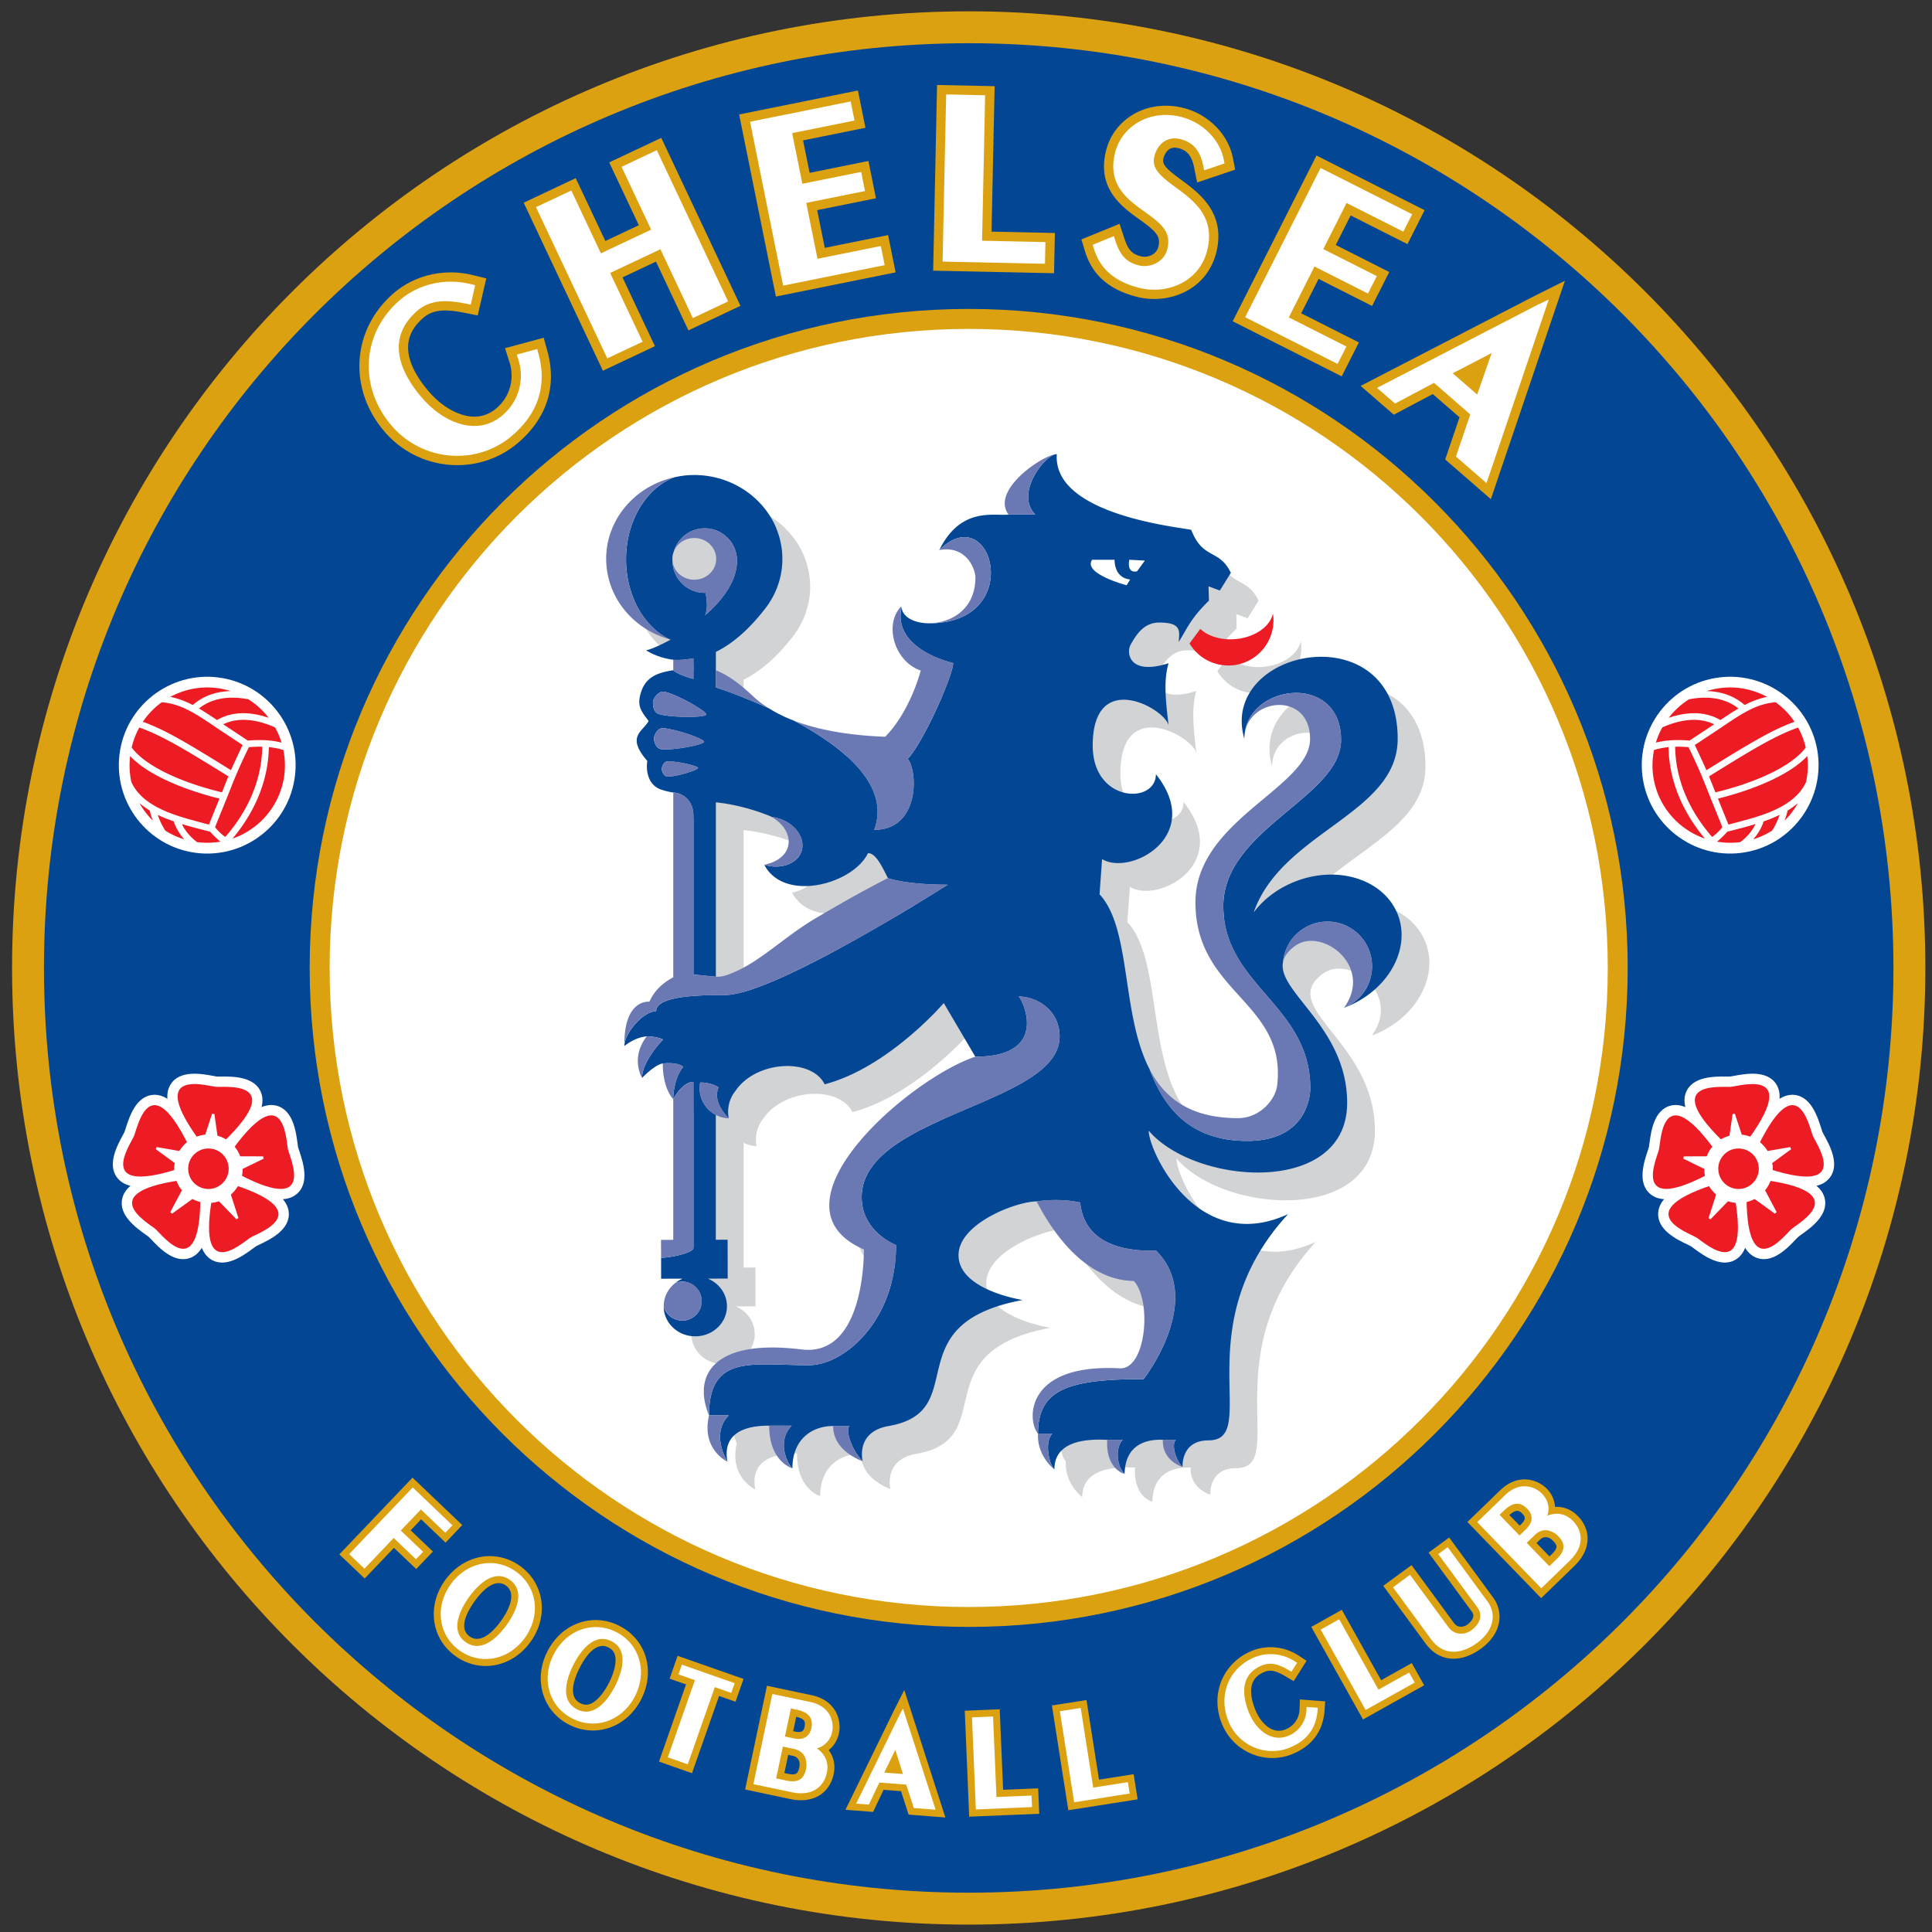 <svg xmlns="http://www.w3.org/2000/svg" width="480" height="480" viewBox="0 0 480 480"><rect x="0" y="0" width="480" height="480" fill="#333333" stroke="none"/><path fill="#DBA111" d="M478.348 240.488c0 131.273-106.416 237.676-237.676 237.676-131.267 0-237.675-106.402-237.675-237.676 0-131.261 106.408-237.675 237.675-237.675 131.26.001 237.676 106.414 237.676 237.675"/><path fill="#034694" d="M470.418 240.488c0 126.889-102.858 229.746-229.746 229.746-126.891 0-229.749-102.857-229.749-229.746 0-126.891 102.859-229.749 229.749-229.749 126.888 0 229.746 102.859 229.746 229.749"/><path fill="#DBA111" d="M404.396 240.488c0 90.424-73.301 163.715-163.725 163.715-90.428 0-163.733-73.291-163.733-163.715 0-90.432 73.305-163.733 163.733-163.733 90.425 0 163.725 73.302 163.725 163.733"/><path fill="#FFF" d="M399.443 240.488c0 87.688-71.094 158.771-158.771 158.771-87.688 0-158.772-71.084-158.772-158.771S152.984 81.716 240.672 81.716c87.678 0 158.771 71.085 158.771 158.772"/><path fill="#DBA111" d="M104.628 377.465c1.757 1.676 6.079 5.793 6.079 5.793l4.143-4.363-12.357-11.781-1.59 1.668-16.593 17.395 6.3 5.996s5.321-5.58 7.268-7.613c1.627 1.545 5.531 5.266 5.531 5.266l4.146-4.352s-3.898-3.719-5.523-5.275c1.03-1.088 1.554-1.638 2.596-2.734m29.803 19.865c-.559-3.336-2.432-6.283-5.266-8.297-2.821-2.004-6.207-2.795-9.543-2.248-3.593.611-6.821 2.705-9.095 5.887-2.266 3.203-3.181 6.935-2.571 10.543.561 3.326 2.421 6.254 5.246 8.268 2.827 2.01 6.238 2.815 9.569 2.254 3.591-.607 6.821-2.703 9.087-5.895 1.814-2.531 2.76-5.43 2.76-8.328.001-.721-.06-1.463-.187-2.184m-17.746 9.24c-2.888-2.043-.504-6.314 1.178-8.662 1.678-2.367 4.931-6.027 7.819-3.986 3.014 2.156.198 6.814-1.154 8.705-1.356 1.912-4.823 6.098-7.843 3.943zm37.17-2.644c-6.65-3.365-14.342-.607-17.874 6.395-1.77 3.5-2.116 7.342-.976 10.799 1.053 3.213 3.336 5.834 6.431 7.391 3.095 1.576 6.578 1.85 9.797.793 3.455-1.127 6.337-3.68 8.096-7.178 3.547-7.015 1.189-14.835-5.474-18.2m-7.355 19.459c-.78.256-1.52.176-2.36-.242-1.319-.672-1.783-1.873-1.783-3.215 0-1.857.893-4.045 1.65-5.537 1.313-2.594 3.976-6.691 7.137-5.096.835.426 1.333.979 1.586 1.75.529 1.596-.003 4.217-1.428 7.025-1.418 2.805-3.212 4.789-4.802 5.315zm21.089-9.83l-1.224 3.508s3.13 1.098 4.08 1.412c-1.198 3.426-6.72 19.188-6.72 19.188l8.199 2.875s5.531-15.748 6.726-19.174c.956.334 4.087 1.422 4.087 1.422l1.987-5.662-16.373-5.744-.762 2.175m34.042 7.607l-11.08-2.34-.474 2.254-4.952 23.516 11.276 2.391c3.604.744 5.977-.141 7.33-1.016 1.718-1.121 2.922-2.959 3.385-5.156a8.374 8.374 0 0 0 .188-1.746 7.026 7.026 0 0 0-1.413-4.25c1.27-1.008 2.176-2.432 2.553-4.209a7.49 7.49 0 0 0 .153-1.518c0-3.01-1.719-6.832-6.966-7.926m-3.05 17.953c-.118.537-.334 1.248-.741 1.514-.376.244-1.099.275-2.035.072 0 0-.426-.094-.93-.193.36-1.697.601-2.826.952-4.525.482.113 1.098.234 1.098.234 1.454.307 1.733 1.383 1.733 2.164.001.314-.039.58-.077.734zm-.757-12.586c.973.221 1.688.578 1.963.994.126.191.188.459.188.775 0 .193-.026.412-.076.678-.149.691-.351 1.646-2.268 1.252 0 0-.239-.06-.568-.133.306-1.423.451-2.134.761-3.566zm24.262-1.537l-12.035 24.645 6.872.527s1.86-3.926 2.603-5.49c1.454.121 2.911.223 4.336.338.533 1.647 1.876 5.824 1.876 5.824l9.144.711-10.217-31.67-2.579 5.115m27.137 19.672l-.844-19.998-8.684.365 1.098 26.315 17.402-.721-.26-6.316s-6.216.265-8.712.355m23.82-2.521l-3.1-19.772-2.277.365-6.318.984 4.078 26.029 17.215-2.705-.986-6.244c-.001.001-6.141.97-8.612 1.343m49.836-17.506c-.07 2.256-1.4 4.199-3.475 5.022-1.15.457-2.248.457-3.346-.01-1.69-.723-3.252-2.551-4.193-4.9-1.105-2.773-1.33-5.125-.605-6.781.498-1.158 1.475-2.023 2.967-2.621 1.617-.641 3.152-.051 5.256 1.189l1.93 1.137 3.205-5.053-1.902-1.25c-3.496-2.297-7.824-2.766-11.57-1.271-3.473 1.385-6.168 3.977-7.592 7.291-1.445 3.363-1.445 7.207.021 10.857 2.766 6.914 10.582 10.32 17.416 7.584 4.939-1.973 7.734-5.725 8.09-10.85l.162-2.287-6.291-.467-.073 2.41m20.271-7.188c-1.779-3.162-9.77-17.498-9.77-17.498l-2.002 1.129-5.592 3.123 12.852 22.994 15.195-8.488-3.076-5.52c.001.001-5.439 3.032-7.607 4.26m16.901-35.463l-1.863 1.363-3.264 2.4 10.666 14.539c.488.658.488 1.096.445 1.352-.1.75-.883 1.565-1.574 2.063-.326.232-1.08.549-1.851.426-.549-.08-.986-.377-1.373-.902l-10.541-14.375-7.025 5.143 10.49 14.303c1.557 2.117 3.49 3.369 5.746 3.713 2.531.395 5.408-.467 8.082-2.443 5.5-4.023 5.41-9.361 3.01-12.633l-10.948-14.949m32.004-5.285c-1.617-1.678-3.611-2.432-5.705-2.318a7.105 7.105 0 0 0-2.012-4.484c-2.197-2.268-7.109-4.035-11.631.367l-8.135 7.867 18.33 18.924 8.277-8.023c2.643-2.563 3.225-5.043 3.252-6.648.042-2.056-.804-4.07-2.376-5.685m-13.848-.638c.273.291.607.631.607 1.105 0 .387-.211.867-.844 1.473l-.406.408a563.185 563.185 0 0 0-2.553-2.635c1.833-1.684 2.594-.965 3.196-.351zm4.34 6.515c1.486-1.434 2.916-.174 3.324.254.396.397.844.955.844 1.44v.016c-.01.447-.387 1.066-1.068 1.727 0 0-.316.307-.691.66-1.199-1.24-2.01-2.072-3.211-3.305.355-.354.802-.792.802-.792z"/><path fill="#FFF" d="M104.571 375.023c.717.691 6.069 5.795 6.069 5.795l1.765-1.861-9.861-9.404-.397.416-15.392 16.147 3.791 3.619s6.558-6.873 7.264-7.625l5.541 5.277 1.768-1.853-5.542-5.275c.642-.671 4.36-4.573 4.994-5.236m23.587 15.415c-2.444-1.74-5.369-2.434-8.24-1.955-3.152.541-5.979 2.381-7.98 5.197-2.007 2.826-2.813 6.1-2.277 9.24.481 2.879 2.099 5.42 4.546 7.156 2.459 1.75 5.396 2.432 8.28 1.951 3.135-.527 5.966-2.375 7.964-5.172 1.597-2.256 2.441-4.811 2.441-7.342 0-.631-.055-1.27-.158-1.9-.49-2.877-2.111-5.425-4.576-7.175m-2.225 13.197c-1.654 2.314-5.959 7.398-10.244 4.348-4.27-3.031-.88-8.762.767-11.09 1.652-2.328 5.959-7.402 10.223-4.371 4.286 3.058.906 8.793-.746 11.113zm27.143 1.84c-5.77-2.918-12.455-.49-15.555 5.641-1.561 3.082-1.869 6.436-.878 9.477.91 2.762 2.888 5.022 5.571 6.371 2.689 1.375 5.704 1.619 8.481.705 3.021-.998 5.544-3.236 7.104-6.316 3.091-6.13 1.063-12.962-4.723-15.878m-9.714 19.201c-4.672-2.348-2.185-8.531-.895-11.07 1.287-2.551 4.784-8.217 9.449-5.846 1.242.621 2.071 1.545 2.466 2.754.915 2.799-.57 6.416-1.54 8.338-.965 1.908-3.003 5.254-5.805 6.172-1.199.406-2.439.283-3.675-.348zm25.865-10.555l-.662 1.873 4.083 1.436c-.362 1.025-6.726 19.172-6.726 19.172l4.946 1.738s6.369-18.146 6.725-19.174l4.083 1.426.852-2.41-13.12-4.605-.181.544m32.055 8.725l-9.391-1.982-.127.57-4.59 21.838 9.582 2.012c2.436.51 4.463.256 6.031-.772 1.357-.885 2.266-2.297 2.638-4.055.095-.48.152-.938.152-1.385 0-1.91-.947-3.527-2.638-4.686 1.958-.56 3.36-2.004 3.811-4.141.077-.334.123-.728.123-1.176 0-2.186-1.149-5.286-5.591-6.223m-3.283 1.933c1.579.334 2.672.938 3.228 1.797.32.488.478 1.059.478 1.723 0 .324-.042.66-.118 1.025-.61 2.908-2.96 2.877-4.31 2.582 0 0-1.43-.295-2.259-.469.193-.895 1.283-6.08 1.471-6.973.6.122 1.51.315 1.51.315zm-.722 9.748c2.668.561 3.089 2.666 3.089 3.945 0 .549-.086.943-.097 1.006-.269 1.262-.75 2.115-1.489 2.592-.781.521-1.906.621-3.329.326 0 0-1.708-.365-2.623-.547.197-.938 1.474-6.988 1.667-7.91.782.163 2.782.588 2.782.588zm26.366-8.775l-10.923 22.359 3.146.234s2.313-4.859 2.618-5.48l6.668.518c.209.641 1.877 5.826 1.877 5.826l5.418.418-8.113-25.154-.691 1.279m-1.199 8.988c.528 1.689 1.544 4.945 1.88 6.008-1.079-.08-3.564-.273-4.632-.353l2.752-5.655zm25.12 11.725c-.043-1.088-.846-19.998-.846-19.998l-.557.022-4.676.191.961 22.875 13.955-.592-.123-2.855c.001-.001-7.706.324-8.714.357m24.045-2.328c-.174-1.078-3.111-19.795-3.111-19.795l-.559.09-4.615.732 3.547 22.613 13.797-2.178-.445-2.826s-7.627 1.198-8.614 1.364m52.989-19.461c-.082 2.978-1.83 5.502-4.555 6.6-1.586.631-3.152.609-4.666-.041-2.133-.902-3.996-3.039-5.125-5.844-1.27-3.203-1.475-6.008-.588-8.105.691-1.586 2.004-2.773 3.924-3.535 2.512-1.006 4.818.141 6.77 1.299l.488.285 1.404-2.205-.471-.316c-3.029-1.984-6.768-2.398-9.99-1.109-3.051 1.221-5.42 3.477-6.65 6.367-1.262 2.926-1.25 6.322.041 9.523 2.408 6.041 9.207 9.008 15.178 6.629 4.33-1.738 6.68-4.879 6.994-9.363l.041-.578-2.764-.193-.031.586m17.882-4.879c-.539-.945-9.771-17.486-9.771-17.486l-.508.283-4.066 2.279 11.152 19.969 12.191-6.805-1.385-2.5c.001 0-6.749 3.76-7.613 4.26m17.194-35.4l-.471.346-1.869 1.373 9.648 13.145c.648.885.902 1.768.762 2.633-.23 1.566-1.656 2.768-2.254 3.195-.682.516-1.934.943-3.135.748-1.016-.15-1.85-.688-2.521-1.584l-9.525-12.992-4.219 3.111 9.463 12.9c1.273 1.74 2.828 2.766 4.615 3.031 2.818.426 5.463-1.141 6.793-2.113 4.566-3.358 4.627-7.557 2.654-10.229l-9.941-13.564m31.139-6.495c-1.77-1.832-4.037-2.25-6.385-1.346a5.243 5.243 0 0 0 .297-1.666c0-1.359-.541-2.684-1.629-3.803-1.473-1.514-5.287-3.387-9.189.406l-6.893 6.68 15.918 16.432 7.047-6.834c1.779-1.707 2.707-3.547 2.727-5.408.026-1.625-.634-3.162-1.893-4.461m-10.28-.714c0 1.152-.75 2.096-1.352 2.685 0 0-1.057 1.027-1.656 1.615-.641-.66-4.332-4.461-4.963-5.135.428-.414 1.102-1.055 1.102-1.055 2.154-2.098 4.045-2.238 5.781-.438.795.826 1.088 1.607 1.088 2.328zm4.385 11.925c-.652-.672-4.953-5.123-5.613-5.795.568-.547 2.041-1.98 2.041-1.98 2.809-2.707 5.656.162 5.777.295.885.914 1.32 1.779 1.32 2.639v.033c-.01.945-.557 1.934-1.596 2.961.001 0-1.37 1.32-1.929 1.847z"/><path fill="#DBA111" d="M135.077 83.914l-9.607 2.591 1.103 3.441c1.327 4.172.126 8.539-3.127 11.392-1.809 1.586-3.898 2.314-6.202 2.156-3.501-.235-7.453-2.501-10.567-6.065-3.67-4.204-5.501-8.251-5.268-11.681.162-2.501 1.378-4.698 3.711-6.742 2.577-2.257 5.845-2.169 10.278-1.29l3.288.65 2.127-9.201-3.31-.807c-7.117-1.761-14.539-.031-19.834 4.604-10.37 9.074-11.216 23.893-1.967 34.47 8.595 9.826 23.508 10.897 33.228 2.395 7.001-6.115 9.44-13.939 7.062-22.602l-.915-3.311m26.088-48.185l-9.813 4.621s5.477 11.609 7.361 15.61c-2.799 1.316-5.51 2.597-8.311 3.92-1.89-3.998-7.371-15.612-7.371-15.612l-12.921 6.1 19.678 41.74 12.932-6.097s-6.097-12.91-8.058-17.096c2.801-1.311 5.51-2.591 8.317-3.913l8.056 17.087 12.929-6.101-19.672-41.73-3.127 1.471m43.75 25.858c-.63-3.108-1.27-6.27-1.892-9.374 3.992-.803 14.6-2.945 14.6-2.945l-1.866-9.271-14.608 2.952c-.575-2.842-1.051-5.229-1.63-8.067 4.146-.836 15.498-3.13 15.498-3.13l-1.871-9.267-3.396.682-26.113 5.281 9.129 45.237 29.748-6.014-1.869-9.262c0 .001-11.556 2.329-15.73 3.178m42.194-40.175l-14.306-.297-.071 3.45-.893 42.686 30.029.63.215-9.995s-11.529-.248-15.742-.334l.768-36.14m46.358 23.273c-3.711-2.726-4.797-3.819-4.422-5.308.184-.772 1.025-3.237 3.691-2.577 1.605.412 3.201 1.257 3.912 4.709l.781 3.832 9.447-3.192-.588-2.974c-1.162-5.841-6.102-10.813-12.303-12.362-4.441-1.103-8.893-.513-12.547 1.682-3.354 2.009-5.713 5.18-6.646 8.933-2.371 9.46 4.006 14.015 8.221 17.033 4.324 3.091 5.422 4.301 4.762 6.883-.207.807-.682 1.444-1.426 1.895-.865.509-1.951.693-2.834.463-2.272-.559-3.254-1.632-4.211-4.569l-1.16-3.521-9.477 3.876.918 3.009c1.777 5.847 6.018 9.532 12.961 11.271 7.801 1.952 17.266-1.636 19.625-11.004 2.458-9.87-4.261-14.816-8.704-18.079m34.129 24.613l13.291 6.72 4.268-8.438-13.287-6.714c1.299-2.588 2.4-4.764 3.697-7.347l14.117 7.133 4.256-8.438-26.862-13.574-1.553 3.075-19.267 38.109 27.086 13.68 4.271-8.433s-10.525-5.317-14.328-7.232c1.424-2.832 2.887-5.709 4.311-8.541m53.496 4.31l-43.041 22.271 8.234 7.161s7.104-3.777 9.686-5.133c1.92 1.672 4.75 4.134 6.639 5.775a5766.29 5766.29 0 0 1-3.557 10.467l11.344 9.87 18.402-54.263-7.707 3.852"/><path fill="#FFF" d="M133.464 86.722l-5.073 1.379.372 1.148c1.612 5.064.158 10.361-3.807 13.828-2.277 1.998-4.932 2.913-7.865 2.724-4.158-.279-8.58-2.775-12.149-6.857-4.081-4.672-6.104-9.291-5.836-13.359.21-3.089 1.724-5.887 4.5-8.315 3.645-3.187 8.234-2.605 12.241-1.811l1.101.213 1.11-4.809-1.103-.275c-6.396-1.57-13.033-.035-17.771 4.113-9.374 8.21-10.128 21.619-1.745 31.211 7.758 8.87 21.204 9.842 29.982 2.176 6.365-5.582 8.504-12.388 6.348-20.251l-.305-1.115m28.681-48.92l-7.72 3.65 7.354 15.604c-1.652.783-10.822 5.11-12.486 5.887-.853-1.816-7.348-15.606-7.348-15.606l-8.775 4.134 17.715 37.565 8.769-4.128s-7.192-15.245-8.058-17.09c1.663-.783 10.822-5.099 12.485-5.885.864 1.84 8.058 17.094 8.058 17.094l8.758-4.138-17.714-37.571-1.038.484M203.107 64.3c-.36-1.805-2.435-12.083-2.796-13.888 1.921-.386 14.598-2.948 14.598-2.948l-.96-4.746s-12.673 2.551-14.605 2.942c-.351-1.77-2.18-10.813-2.531-12.581 1.936-.397 15.489-3.127 15.489-3.127l-.961-4.747-24.99 5.043 8.22 40.716 25.229-5.093-.959-4.748c-.001.002-13.782 2.782-15.734 3.177m41.647-40.629l-9.688-.21-.021 1.144-.858 40.387 25.433.539.113-5.391-15.74-.333c.05-2.155.761-36.136.761-36.136m48.541 10.901c3.08.771 4.859 2.829 5.613 6.474l.262 1.274 5.053-1.708-.191-.997c-.998-4.977-5.256-9.23-10.605-10.574-3.844-.959-7.674-.456-10.797 1.419-2.826 1.698-4.818 4.373-5.602 7.528-1.99 7.935 3.182 11.631 7.33 14.596 4.199 3.003 6.73 5.053 5.652 9.312-.428 1.773-1.586 2.786-2.479 3.319-1.383.829-3.082 1.088-4.574.722-3.063-.768-4.639-2.415-5.836-6.089l-.389-1.174-5.246 2.14.305 1.007c1.525 5.011 5.229 8.188 11.326 9.714 6.699 1.673 14.816-1.358 16.816-9.337 2.084-8.363-3.406-12.41-7.848-15.658-3.771-2.784-6.049-4.645-5.275-7.721.678-2.75 2.956-5.13 6.485-4.247m41.256 15.857c1.768.889 14.102 7.122 14.102 7.122l2.195-4.327-22.75-11.493-.521 1.026-18.217 36.051 22.963 11.605 2.188-4.325s-12.537-6.339-14.313-7.24c.828-1.646 5.559-10.993 6.381-12.64l13.287 6.714 2.199-4.327s-11.549-5.825-13.299-6.714c.814-1.606 4.972-9.845 5.785-11.452m47.599 25.229l-40.025 20.714 4.473 3.889 9.689-5.136c.996.87 8.031 6.99 9.006 7.839a5591.454 5591.454 0 0 1-3.568 10.457l7.596 6.604 15.465-45.603-2.636 1.236m-21.228 17.084c1.893-.979 6.73-3.492 9.68-5.027-1.098 3.136-2.908 8.3-3.602 10.31a1528.526 1528.526 0 0 0-6.078-5.283z"/><path fill="#D1D3D4" d="M354.221 234.252c-3.283-8.694-14.586-12.471-25.272-8.438-4.455 1.676-8.103 4.478-10.592 7.786 7.055-20.136 35.793-24.409 35.793-43.142 0-31.399-44.59-22.604-38.102.005 0-10.258 16.326-12.138 16.326 0 0 12.14-28.467 20.101-28.467 40.61 0 22.608 22.613 24.7 20.324 45.379-.387 3.566-4.221 8.25-9.773 8.25-34.635 0-22.272-42.635-34.373-55.61l.633-8.76c6.996 4.29 25.557-5.76 13.338-21.08 0 7.534-15.688 7.117-15.688-7.117 0-19.26 18.006-9.21 18.881-4.957-.863-7.014-1.19-11.465-.031-15.507-9.707 3.13-10.615-2.481-9.387-4.652 1.406-2.511 3.287-5.444 7.07-5.444 2.043 0 3.272.285 3.994.783 1.209.827 2.092-1.063 1.92.695 1.039-1.581.623.393 1.625-1.193 1.021-1.575 2.395-3.357 4.813-5.729l-.104-3.553 2.828 1.037 2.715-4.391c-2.93-6.075-6.906-3.149-9.834-10.681-2.449-.636-40.59 3.512-39.484-11.703-3.111 0-10.477 1.704-5.918 7.899-3.545.427-6.1-3.599-11.445 7.29 6.695-1.255 3.229 6.227 3.229 8.357 0 13.796-18.365 13.563-18.365 7.101-4.426 4.301-1.915 13.706 4.779 16.023 0 0-2.546 10.06-8.83 16.439-9.328-.372-24.293-1.993-32.902-10.131-3.713-3.507-6.661-5.418-9.172-6.4v-4.56c3.676-1.799 7.707-4.983 11.896-10.304 3.268-3.991 5.037-9.109 4.561-14.544a23.16 23.16 0 0 0-.272-1.915c-.035-.199-.085-.392-.13-.59a16.668 16.668 0 0 0-.325-1.29c-.061-.21-.118-.423-.184-.63a18.292 18.292 0 0 0-.467-1.261c-.071-.173-.121-.357-.204-.518a18.927 18.927 0 0 0-.774-1.603c-.12-.213-.247-.412-.364-.608-.193-.316-.376-.636-.579-.941a37.442 37.442 0 0 0-.509-.731c-.178-.233-.366-.472-.549-.706-.203-.25-.403-.515-.62-.763a9.666 9.666 0 0 0-.452-.473 20.151 20.151 0 0 0-1.75-1.694c-.051-.044-.112-.101-.172-.148a20.039 20.039 0 0 0-1.363-1.053 23.272 23.272 0 0 0-1.193-.792c-.025-.015-.048-.026-.066-.044a22.667 22.667 0 0 0-13.66-3.259c-12.046.96-20.999 11.024-19.994 22.482.783 8.927 7.367 16.057 15.927 18.331-3.003 1.676-5.54 2.643-6.113 2.643.095.06.219.132.355.219.035.015.076.04.118.063.116.075.254.152.395.228.035.02.078.04.112.061.193.097.392.198.616.305.035.015.077.029.112.046.198.092.4.188.614.27.061.028.127.053.193.075.524.219 1.114.415 1.759.6.092.025.189.046.268.071.261.066.526.127.8.193.09.015.182.035.279.055.346.063.707.123 1.071.167.031 0 .063.017.092.017v2.593c-.136.03-.259.044-.386.064-3.918.645-6.464 1.851-7.615 5.339-1.144 3.501.031 4.766 1.866 7.222-1.55 2.771-5.612 3.807-.311 9.929-.386 2.313.103 5.994 3.468 7.111 1.098.372 2.013.57 2.978.737l-.004 45.896c-3.356 1.779-5.012 3.996-5.928 6.064 0 0-2.694-5.982-2.516 5.867 3.061-2.375 1.856 2.75 1.856 2.75-4.168 5.4 1.127 5.107 1.127 5.107 3.59-3.586 2.858 1.625 2.858 1.625 0 6.356 2.581 8.842 2.603 8.852v34.965l-3.049.01.029 9.648 5.332-.01c-2.992 1.242-4.966 4.197-4.678 7.463.362 4.117 4.165 7.176 8.496 6.842 4.327-.348 7.543-3.957 7.174-8.084-.245-2.848-2.132-5.172-4.698-6.24l4.92-.014-.02-9.648-2.934.012.005-31.023a7.24 7.24 0 0 0 1.969.717c.283.053.564.092.853.111.127.021.259.021.386.025-.789-4.078 1.647-6.781 1.647-6.781 1.251-1.883 3.06-3.35 5.119-4.387 6.157-3.088 14.559-2.307 17.07 2.721 15.911-4.195 29.585-20.186 29.585-20.186l7.832 13.33c-16.606 5.551-52.774 36.994-27.667 47.883-.009 3.17-.434 26.697-15.52 24.828-21.726-2.676-27.144 6.313-22.972 16.418-1.961 8.52 4.601 11.479 4.601 11.479-.985-4.922 1.382-9 10.361-8.949-.046 8.98 5.753 10.598 5.753 10.598.04-7.69 5.384-10.537 10.131-10.516-.035 6.336 7.326 8.744 7.326 8.744s-1.866-7.301 6.455-8.744c21.065-3.67 1.281-25.334 33.315-31.303 0 0-15.951-2.406-15.951-11.125 0-7.936 14.439-13.365 19.41-13.365 10.195 19.478 21.27 19.633 24.174 19.773 4.514 5.043 3.002 22.041-3.516 21.707-23.861-1.281-22.988 13.234-20.314 16.203-.305 5.633 4.078 8.887 4.078 8.887 0-6.039 5.746-7.738 13.115-7.338-.387 7.377 4.313 8.479 4.313 8.479.129-7.424 5.621-8.682 9.523-8.479-.285 5.203 4.879 6.736 4.879 6.736s-.508-6.605 6.445-6.605c13.189-.01-5.965-28.273 19.775-56.223-22.611 10.465-34.639-15.697-34.639-20.717 11.621 13.598 49.299 16.314 49.299-6.916 0-22.193-24.391-30.461-12.98-38.949 6.637-4.936 19.691 5.035 12.221 15.334 10.702-3.973 16.669-14.343 13.394-23.032m-144.521.701c-8.524 5.012-14.239 11.352-22.01 14.128-1.18.414-2.121.533-2.939.479v-43.316c2.059.193 7.402.924 13.649 3.507 6.187 3.376 6.187 10.353-1.621 12.008 4.935 9.449 22.03 4.823 25.756-2.873 1.825-.162 3.438 3.096 4.955 6.176-2.399 1.245-7.308 3.721-17.79 9.891zm95.409-71.808c-.938 1.272-1.863 2.537-2.672 3.621 2.162 3.593 6.228 5.839 10.684 5.427 6.158-.583 10.691-6.049 10.125-12.213-.033-.224-.065-.426-.094-.645-.66 3.192-4.422 5.895-9.207 6.337-3.623.34-6.902-.7-8.836-2.527z"/><path fill="#034694" d="M167.385 137.078c0 .006-.015.022-.015.037h-.004a8.71 8.71 0 0 1 .314-.682 5.83 5.83 0 0 0-.295.645m.393 181.68c.009-.006.026-.006.029-.018h-.003c-.007.012-.016.012-.026.018zm-.27-200.172h.011-.011zm-3.259 199.105l5.332-.006a7.478 7.478 0 0 0-1.774 1.055 4.69 4.69 0 0 1 1.688-.326 4.838 4.838 0 0 1 4.839 4.842 4.838 4.838 0 0 1-4.839 4.838 4.8 4.8 0 0 1-4.589-3.385v.438c.366 4.127 4.159 7.188 8.495 6.832 4.323-.338 7.538-3.957 7.181-8.074-.253-2.836-2.136-5.164-4.702-6.232l4.916-.02-.022-9.65-2.934.016v-31.023a7.48 7.48 0 0 1-3.883-8.059c1.836 0 3.478.477 4.577 1.23-1.695 3.731 2.521 7.678 2.521 7.678-.789-4.076 1.642-6.773 1.642-6.773 1.261-1.887 3.069-3.357 5.119-4.395 6.165-3.09 14.563-2.309 17.073 2.717 15.912-4.188 29.587-20.188 29.587-20.188l7.836 13.322c18.367 0 11.973-13.754 10.775-14.953 4.227 0 10.174 3.111 10.174 10 0 16.916-49.176 19.326-49.176 39.859 0 8.621 8.545 11.9 8.545 11.9 0 18.721-12.856 29.842-21.649 29.842-14.06 0-24.828-2.848-24.828 12.484h4.902c-4.657 4.656-.311 11.486-.311 11.486-.981-4.916 1.393-8.986 10.37-8.943h5.601c-3.559 3.557-1.48 8.957.158 10.605.031-7.699 5.369-10.545 10.122-10.516h4.065c-1.106 1.09.671 6.152 3.265 8.736 0 0-1.875-7.293 6.455-8.736 21.057-3.67 1.27-25.334 33.305-31.314 0 0-15.941-2.398-15.941-11.127 0-7.924 14.432-13.363 19.395-13.363 3.912-.559 7.637-.418 10.828.266 1.297 12.576 15.734 11.965 18.881 11.965 12.248 12.25-3.115 31.914-3.115 31.914-18.797 0-26.238 2.594-26.238 13.541h3.557c-1.994 2.004-.863 7.514.51 8.889 0-6.043 5.756-7.732 13.125-7.342h3.875c-1.891 1.889-1.557 6.484.445 8.478.111-7.424 5.611-8.684 9.518-8.478h3.23c-1.209 1.221 0 5.092 1.658 6.75 0 0-.51-6.609 6.438-6.617 13.193 0-5.971-28.273 19.783-56.223-22.609 10.471-34.648-15.699-34.648-20.721 11.623 13.603 49.309 16.318 49.309-6.906 0-18.738-17.383-27.545-15.943-34.943a11.088 11.088 0 0 1 11.051-10.102c6.123 0 11.086 4.974 11.086 11.098 0 4.67-2.869 8.656-6.953 10.295.008 0 .008-.012.008-.012-.008.012-.023.023-.023.043 10.699-3.969 16.674-14.342 13.41-23.029-3.293-8.694-14.596-12.48-25.273-8.449-4.473 1.688-8.109 4.479-10.594 7.793 7.043-20.135 35.787-24.401 35.787-43.142 0-31.399-44.592-22.6-38.103.009 0-.34.02-.675.061-1.002 1.137-12.78 23.982-15.392 23.982 1.267 0 14.233-29.258 22.122-29.258 41.27 0 19.667 21.615 24.587 21.615 45.282 0 2.465-1.303 13.078-15.66 13.078-13.855 0-20.514-7.744-24.297-17.85-7.057-13.633-4.465-34.913-12.412-43.424l.631-8.752c7 4.295 25.568-5.764 13.371-21.084 0 7.542-15.701 7.115-15.701-7.113 0-19.26 17.996-9.21 18.871-4.961-.865-7.01-1.203-11.473-.021-15.5-9.717 3.121-10.611-2.485-9.402-4.662 1.422-2.516 3.301-5.444 7.076-5.444 5.457 0 5.111 2.003 4.824 4.825 2.084-3.152 2.676-5.521 7.527-10.264l-.102-3.562 2.814 1.046 2.736-4.396c-2.926-6.075-6.904-3.137-9.844-10.675-2.438-.64-34.506-3.599-33.397-18.819-2.838 0-10.562 9.786-5.336 15.022h-6.658c-3.561.421-11.871-2.064-17.204 8.819 13.131-13.129 21.655 18.193-2.531 18.193v-.004c-3.569.009-6.63-1.48-6.837-3.996-2.41 10.572 12.826 13.862 12.826 13.862 0 3.141-7.632 20.145-11.341 23.85 2.5 2.501 3.277 17.599-8.282 17.599 4.168-11.271-8.091-20.821-19.998-27.138h.016c-2.156-.82-4.209-1.816-6.111-3.016-7.31-3.34-13.252-5.22-13.252-5.22v-8.835c3.676-1.803 7.707-4.987 11.896-10.308 3.273-3.987 5.033-9.105 4.555-14.544a15.802 15.802 0 0 0-.276-1.917c-.029-.198-.075-.386-.117-.585a17.763 17.763 0 0 0-.329-1.29 8.135 8.135 0 0 0-.193-.63 20.23 20.23 0 0 0-.458-1.27c-.072-.175-.132-.342-.204-.515a22.774 22.774 0 0 0-.777-1.592c-.11-.219-.245-.415-.36-.625-.193-.314-.38-.625-.581-.93-.167-.244-.334-.494-.513-.737-.177-.233-.355-.473-.544-.697a14.205 14.205 0 0 0-.624-.772 10.579 10.579 0 0 0-.447-.478 20.502 20.502 0 0 0-1.748-1.678c-.063-.05-.114-.118-.175-.162-.345-.29-.706-.57-1.077-.834-.098-.064-.189-.147-.285-.213a23.12 23.12 0 0 0-1.195-.793c-.024-.011-.049-.031-.072-.04-3.918-2.412-8.657-3.656-13.658-3.265-1.077.086-2.124.279-3.15.498-6.934 2.658-11.982 10.776-11.982 20.384 0 9.054 4.489 16.775 10.802 19.856.086.024.178.059.268.081-3.009 1.676-5.545 2.643-6.121 2.643.098.063.225.132.362.224.035.015.072.035.112.057.121.07.248.141.4.222.037.02.072.04.114.055.18.096.39.209.608.316.04.011.08.03.112.052.191.09.397.171.62.263.061.026.118.052.184.077.535.211 1.118.418 1.77.599.09.021.177.046.269.072.253.066.518.127.792.184.092.025.188.04.285.061.345.066.7.126 1.073.171.026 0 .055.005.081.022 2.297.188 5.012-.382 5.012-.382v5.124c-.412 0-4.022-1.164-5.012-2.154a9.8 9.8 0 0 0-.386.066c-3.909.64-6.457 1.843-7.605 5.337-1.144 3.502.031 4.766 1.865 7.222-1.561 2.761-5.611 3.803-.32 9.929-.376 2.307.107 5.998 3.468 7.117 1.101.372 2.017.559 2.978.732 1.992 0 5.012 1.663 5.012 5.799v39.442c1.814.105 3.782.35 5.571.504v-43.321c2.059.198 7.407.93 13.644 3.503.072.035.127.075.189.116-.005-.005-.011-.005-.011-.009.57.07 1.149.193 1.722.364 4.154 1.277 6.74 4.882 5.77 8.074-.97 3.186-5.139 4.738-9.286 3.465 4.926 9.456 22.031 4.83 25.756-2.866 1.816-.162 3.432 3.097 4.952 6.172 0 0 4.284 1.641 14.893 1.641 0 0-42.953 27.423-55.376 27.423-5.308 0-17.081 0-17.081 4.014-3.235 0-7.9 5.498-7.9 8.641 3.059-2.387 5.551-2.387 5.551-2.387 2.608 0 4.077.779 4.077.779-.956.945-5.242 5.781-5.242 9.537 3.589-3.594 5.155-3.58 5.155-3.58s3.752-.484 5.088.861c-.904.898-2.485 4.15-2.485 7.996 0 0 2.226-4.297 5.012-4.297v41.23c0 1.26-5.689 2.469-8.032 2.469m1.749-119.53c-1.059.04-1.562-1.336-1.571-1.834-.026-.504.371-1.906 1.428-1.948 2.516-.086 7.549 1.121 7.569 1.617.02.492-4.911 2.075-7.426 2.165zm-1.623-6.805c-1.459-.103-1.941-2.075-1.892-2.768.046-.68.814-2.566 2.272-2.459 3.483.261 10.234 2.689 10.177 3.374-.043.698-7.079 2.111-10.557 1.853zm-.599-8.719c-1.546-.406-1.672-2.618-1.485-3.349.193-.728 1.388-2.593 2.939-2.191 3.682.965 10.451 4.924 10.258 5.65-.188.728-8.027.855-11.712-.11zm11.407-24.567c.64-1.526.504-3.61.107-5.571-.066 0-.132.004-.199.004-4.431 0-8.021-3.593-8.021-8.016a4.88 4.88 0 0 1 .296-2.165h.004a.06.06 0 0 1 .015-.037c.957-3.354 4.036-5.824 7.706-5.824 4.419 0 8.018 3.593 8.018 8.026-.001 5.114-3.6 9.821-7.926 13.583z"/><path fill="#ED1C24" d="M295.541 159.868a11.216 11.216 0 0 0 10.678 5.424c6.168-.576 10.689-6.045 10.125-12.216-.023-.218-.063-.428-.092-.647-.654 3.188-4.434 5.898-9.209 6.341-3.633.34-6.908-.702-8.842-2.527-.931 1.276-1.867 2.54-2.66 3.625"/><path fill="#FFF" d="M280.566 139.071l3.873.204-1.939 2.658s-2.586.818-1.934-2.862m-9.24 0h5.58s-.201 4.503 3.873 4.906l-.865 1.434c0-.001-10.949-2.863-8.588-6.34z"/><path fill="#6A79B4" d="M175.489 177.541c.193-.726-6.576-4.686-10.258-5.65-1.551-.402-2.746 1.463-2.939 2.191-.188.731-.061 2.943 1.485 3.349 3.685.964 11.524.837 11.712.11m-.555 6.756c.057-.686-6.694-3.114-10.177-3.374-1.457-.107-2.226 1.779-2.272 2.459-.049.693.432 2.665 1.892 2.768 3.477.257 10.513-1.156 10.557-1.853zm-7.664-20.373v2.588c.99.991 4.6 2.154 5.012 2.154v-5.124s-2.715.57-5.012.382zm-1.414 25.247c-1.057.042-1.454 1.444-1.428 1.948.009.498.513 1.874 1.571 1.834 2.515-.09 7.446-1.673 7.426-2.165-.02-.495-5.053-1.703-7.569-1.617zm-5.18 68.319c-4.163 5.395-1.165 10.316-1.165 10.316 0-3.756 4.286-8.592 5.242-9.537 0 .001-1.468-.779-4.077-.779zm13.282 11.446a7.482 7.482 0 0 0 3.883 8.059c.61.316 1.272.566 1.967.703.298.068.577.104.866.137.127.002.255.004.382.01 0 0-4.216-3.947-2.521-7.678-1.099-.755-2.741-1.231-4.577-1.231zm-7.619-110.11c-6.314-3.081-10.802-10.802-10.802-19.856 0-9.607 5.047-17.726 11.982-20.384-10.412 2.307-17.757 11.56-16.838 21.99.779 8.836 7.234 15.901 15.658 18.25zm67.024-22.159c6.7-1.261 8.973 4.696 8.973 6.828 0 8.076-6.288 11.33-11.504 11.361v.004c24.186-.001 15.662-31.322 2.531-18.193zm-16.166 69.504c11.559 0 10.782-15.097 8.282-17.599 3.709-3.706 11.341-20.709 11.341-23.85 0 0-15.256-3.29-12.82-13.877-.005-.006-.005-.011-.005-.021l-.204-.037c-4.158 4.387-1.63 13.537 4.966 15.82 0 0-2.546 10.06-8.83 16.439-6.256-.243-15.025-1.066-22.727-4.014 11.906 6.318 24.166 15.868 19.997 27.139zm-45.155-72.487c2.989-.239 5.621 1.88 5.876 4.736.248 2.842-1.978 5.355-4.972 5.591-2.999.241-5.637-1.878-5.876-4.731 0 4.422 3.59 8.016 8.021 8.016.066 0 .132-.004.199-.004.397 1.961.533 4.045-.107 5.571 4.327-3.763 7.926-8.47 7.926-13.583 0-4.433-3.599-8.026-8.018-8.026-3.69 0-6.78 2.485-7.725 5.861.701-1.856 2.475-3.253 4.676-3.431zm85.183-5.836c-5.227-5.236 2.498-15.022 5.336-15.022-3.103 0-16.562 8.812-11.994 15.022h6.658zm-67.345 87.004c4.146 1.273 8.315-.279 9.286-3.465.971-3.192-1.616-6.797-5.77-8.074a10.533 10.533 0 0 0-1.722-.364c5.998 3.421 5.928 10.282-1.794 11.903zm-12.028-44.055s5.942 1.88 13.252 5.22c-1.468-.91-2.845-1.936-4.082-3.101-3.711-3.507-6.663-5.418-9.17-6.389v4.27zm2.254 76.426c12.423 0 55.376-27.423 55.376-27.423-10.609 0-14.893-1.641-14.893-1.641-2.395 1.248-7.31 3.714-17.787 9.885-8.525 5.018-14.239 11.363-22.012 14.132-1.184.428-2.125.529-2.937.484-1.788-.154-3.757-.398-5.571-.504v-39.442c0-4.136-3.02-5.799-5.012-5.799v45.898c-3.36 1.781-5.013 3.994-5.922 6.064 0 0-6.405-.855-6.222 11 0-3.143 4.665-8.641 7.9-8.641-.001-4.013 11.772-4.013 17.08-4.013zm107.142 63.496c-3.146 0-17.584.611-18.881-11.965-3.191-.684-6.916-.824-10.828-.266 10.207 19.48 21.287 19.635 24.185 19.785 4.512 5.033 3 22.029-3.518 21.686-23.861-1.27-22.986 13.246-20.313 16.215 0-10.947 7.441-13.541 26.238-13.541.002 0 15.365-19.664 3.117-31.914zm4.906 47.002h-3.23c-.273 5.215 4.889 6.75 4.889 6.75-1.659-1.658-2.868-5.53-1.659-6.75zm-30.193 7.342c-1.373-1.375-2.504-6.885-.51-8.889h-3.557c-.298 5.642 4.067 8.889 4.067 8.889zm71.227-181.233c0-16.664-22.852-14.046-23.982-1.25 1.008-9.379 16.277-10.763 16.277.985 0 12.14-28.475 20.093-28.475 40.611 0 22.609 22.607 24.701 20.32 45.371-.387 3.578-4.221 8.254-9.772 8.254-11.902 0-18.27-5.051-21.969-12.19 3.783 10.105 10.441 17.85 24.297 17.85 14.357 0 15.66-10.613 15.66-13.078 0-20.695-21.615-25.615-21.615-45.282.001-19.149 29.259-27.037 29.259-41.271zm-168.522 80.397c0 6.381 2.603 8.857 2.603 8.857 0-3.846 1.581-7.098 2.485-7.996-1.336-1.346-5.088-.861-5.088-.861zm165.135-35.268a11.088 11.088 0 0 0-11.051 10.102c.264-1.359 1.17-2.68 2.939-4.002 6.648-4.94 19.672 5.01 12.244 15.293a11.076 11.076 0 0 0 6.953-10.295c.001-6.125-4.962-11.098-11.085-11.098zm-50.84 128.762h-3.875c-.396 7.371 4.32 8.478 4.32 8.478-2.002-1.994-2.336-6.59-.445-8.478zm-109.466-39.307c-.599 0-1.158.123-1.691.326-1.842 1.402-2.965 3.58-2.898 5.969a4.8 4.8 0 0 0 4.589 3.385 4.838 4.838 0 0 0 4.839-4.838 4.838 4.838 0 0 0-4.839-4.842zm27.221 35.789h-5.601c-.048 8.977 5.758 10.605 5.758 10.605-1.637-1.648-3.715-7.048-.157-10.605zm17.369-56.769c0-20.533 49.176-22.943 49.176-39.859 0-6.889-5.947-10-10.174-10 1.197 1.199 7.592 14.953-10.775 14.953-16.609 5.559-52.777 36.998-27.672 47.898-.011 3.16-.437 26.688-15.515 24.838-21.721-2.688-27.14 6.291-22.971 16.397 0-15.332 10.767-12.484 24.828-12.484 8.793 0 21.649-11.121 21.649-29.842-.001-.001-8.546-3.28-8.546-11.901zm-41.803 12.584v-41.23c-2.787 0-5.012 4.297-5.012 4.297v35.176-.225l-3.046.01.026 4.441c2.343-.001 8.032-1.21 8.032-2.469zm8.464 53.129s-4.347-6.83.311-11.486h-4.902c-1.967 8.53 4.591 11.486 4.591 11.486zm30.315-8.854h-4.065c-.031 6.336 7.33 8.736 7.33 8.736-2.594-2.584-4.371-7.646-3.265-8.736z"/><path fill="#FFF" d="M74.321 285.842l-.271-.832-.116-.867c-.397-2.965-1.114-8.488-5.378-9.475-1.14-.264-2.318-.129-3.575.387.342-1.311.302-2.5-.11-3.588-1.572-4.088-7.137-4.037-10.128-3.998h-.879l-.864-.16c-2.937-.541-8.416-1.564-10.664 2.189-.604 1.002-.844 2.162-.741 3.512-1.138-.734-2.285-1.061-3.442-1.006-4.376.234-6.049 5.543-6.944 8.402l-.273.83-.406.772c-1.434 2.633-4.093 7.514-1.221 10.82.767.883 1.799 1.475 3.117 1.787-1.042.863-1.715 1.85-2.009 2.98-1.143 4.221 3.395 7.451 5.825 9.18l.713.527.614.621c2.059 2.178 5.885 6.211 9.914 4.504 1.066-.459 1.95-1.254 2.658-2.41.504 1.26 1.229 2.195 2.206 2.838 3.67 2.377 8.139-.934 10.543-2.703l.711-.521.789-.387c2.7-1.293 7.73-3.68 7.35-8.041-.101-1.17-.59-2.244-1.465-3.273 1.347-.08 2.461-.488 3.365-1.221 3.407-2.756 1.633-8.031.681-10.867"/><path fill="#ED1C24" d="M55.151 289.379c24.482 14.469 16.942-1.443 16.404-3.795-.542-2.346-.748-19.947-16.404 3.795M53.612 293c-6.196 27.744 6.607 15.666 8.672 14.436 2.064-1.241 18.74-6.881-8.672-14.436m-3.931-.336c-28.312 2.672-12.859 11.121-11.044 12.699 1.821 1.573 12.327 15.698 11.044-12.699m-.888-3.853c-11.3-26.094-14.559-8.791-15.5-6.568-.941 2.204-11.127 16.572 15.5 6.568"/><path fill="#FFF" d="M453.185 282.008l-.406-.772-.277-.83c-.895-2.859-2.568-8.168-6.932-8.402-1.17-.055-2.309.271-3.449.998.103-1.342-.15-2.502-.738-3.504-2.258-3.754-7.728-2.73-10.666-2.189l-.875.16h-.875c-2.979-.039-8.549-.09-10.115 3.998-.426 1.088-.457 2.277-.123 3.588-1.238-.516-2.418-.65-3.566-.387-4.26.986-4.992 6.51-5.369 9.475l-.131.867-.264.832c-.957 2.836-2.725 8.111.682 10.867.904.732 2.01 1.141 3.365 1.221-.875 1.029-1.363 2.103-1.465 3.273-.377 4.361 4.645 6.748 7.35 8.041l.781.387.711.521c2.412 1.77 6.885 5.08 10.543 2.703.99-.643 1.709-1.578 2.207-2.838.713 1.156 1.588 1.951 2.664 2.41 4.027 1.707 7.857-2.326 9.914-4.504l.619-.621.703-.527c2.438-1.728 6.973-4.959 5.834-9.18-.305-1.131-.965-2.117-2.014-2.98 1.313-.313 2.348-.904 3.111-1.787 2.877-3.306.223-8.187-1.219-10.82"/><path fill="#ED1C24" d="M431.541 286.787c-21.32-18.809-3.863-16.564-1.463-16.775 2.389-.201 19.201-5.451 1.463 16.775m-2.969 2.592c-24.483 14.469-16.957-1.443-16.408-3.795.537-2.346.74-19.947 16.408 3.795m1.533 3.621c6.201 27.744-6.605 15.666-8.672 14.436-2.064-1.241-18.734-6.881 8.672-14.436m3.926-.336c28.314 2.672 12.871 11.121 11.049 12.699-1.809 1.573-12.33 15.698-11.049-12.699m.883-3.853c11.307-26.094 14.559-8.791 15.504-6.568.935 2.204 11.123 16.572-15.504 6.568"/><path fill="#FFF" d="M440.414 289.625c-.027-.227-.1-.43-.131-.65 2.275-1.67 4.728-3.459 4.728-3.459l-.236-.529-5.613.979c-1.379-2.26-3.73-3.793-6.422-4.055-.855-2.57-1.709-5.188-1.709-5.188l-.576.049s-.387 2.726-.777 5.4a8.438 8.438 0 0 0-4.268 2.723c-.602.721-1.037 1.539-1.383 2.391-2.767 0-5.693.01-5.693.01l-.123.57s2.725 1.33 5.246 2.563c.01.23-.02.457 0 .69.193 2.219 1.232 4.211 2.908 5.664-.885 2.766-1.881 5.857-1.881 5.857l.488.295s2.297-2.379 4.342-4.478c1.068.35 2.205.49 3.354.387a8.422 8.422 0 0 0 3.252-.953c2.371 1.707 5.045 3.641 5.045 3.641l.436-.377s-1.514-2.865-2.867-5.43a8.492 8.492 0 0 0 1.88-6.1"/><path fill="#ED1C24" d="M431.498 285.365a4.903 4.903 0 0 0-3.414 1.775 4.958 4.958 0 0 0-1.158 3.662 5.025 5.025 0 0 0 5.438 4.576 5.06 5.06 0 0 0 3.426-1.779 5.056 5.056 0 0 0 1.158-3.672 5.024 5.024 0 0 0-5.45-4.562m-379.321 1.422c21.327-18.809 3.86-16.564 1.467-16.775-2.401-.201-19.211-5.451-1.467 16.775"/><path fill="#FFF" d="M60.251 290.428c2.537-1.232 5.251-2.563 5.251-2.563l-.127-.57s-2.919-.01-5.694-.01c-.336-.852-.773-1.67-1.378-2.391a8.438 8.438 0 0 0-4.27-2.723l-.767-5.4-.586-.049s-.849 2.617-1.691 5.188a8.492 8.492 0 0 0-6.44 4.055c-2.737-.479-5.619-.979-5.619-.979l-.222.529s2.45 1.789 4.722 3.459c-.037.221-.103.424-.127.65a8.48 8.48 0 0 0 1.886 6.098c-1.362 2.564-2.878 5.43-2.878 5.43l.449.377s2.669-1.934 5.038-3.641c.996.52 2.093.854 3.247.953a8.352 8.352 0 0 0 3.36-.387c2.039 2.1 4.333 4.478 4.333 4.478l.503-.295-1.888-5.848c1.673-1.463 2.711-3.455 2.908-5.674.025-.23-.01-.457-.01-.687"/><path fill="#ED1C24" d="M55.636 287.141a4.9 4.9 0 0 0-3.417-1.775 5.021 5.021 0 0 0-5.446 4.563 5.05 5.05 0 0 0 1.156 3.672 5.046 5.046 0 0 0 3.42 1.779c2.755.244 5.205-1.813 5.444-4.576a5.022 5.022 0 0 0-1.157-3.663"/><path fill="#FFF" d="M55.294 168.474c-11.919-2.105-23.331 5.896-25.438 17.816-2.103 11.927 5.889 23.339 17.809 25.444 11.93 2.104 23.348-5.893 25.447-17.818 2.11-11.922-5.887-23.334-17.818-25.442"/><path fill="#ED1C24" d="M60.266 185.085a36.22 36.22 0 0 1-.935-.605c-1.801-1.194-5.332-3.529-5.429-3.599-.489-.336-.965-.656-1.434-.972-1.57-1.052-2.974-1.967-4.294-2.73a27.562 27.562 0 0 0-1.496-.801c-2.099-1.059-4.111-1.699-6.486-1.908a19.524 19.524 0 0 0-4.707 4.851c5.461 1.972 10.793 5.13 21.895 12.026.634-1.466 2.759-5.986 2.886-6.262m-5.119 11.773c.222-.553 1.198-3.023 1.597-3.974-11.377-7.067-16.66-10.194-22.133-12.129a19.134 19.134 0 0 0-1.9 4.957c3.124 4.288 11.496 8.503 22.436 11.146m-1.231-17.96c4.26-2.52 9.1-1.834 12.836-.559-1.393-1.799-3.08-3.371-5.042-4.595-3.529-.702-8.403-.812-12.283 2.272 1.41.83 2.867 1.797 4.489 2.882m-16.999 20.355c.57.391 1.154.763 1.775 1.112a28.713 28.713 0 0 0 4.015 1.805c.595.225 1.2.434 1.81.631 2.134.702 7.031 1.974 7.396 2.059l2.606-6.45c-8.482-2.105-17.77-5.786-22.183-10.574a19.106 19.106 0 0 0 .305 6.472c.931 2.028 2.426 3.644 4.276 4.945m15.282 7.379l-1.77-.456c-1.641-.417-3.42-.884-5.229-1.439.882 1.88 2.27 3.345 3.75 4.48 1.983.263 3.94.213 5.821-.112-1.359-1.058-2.572-2.473-2.572-2.473"/><path fill="#ED1C24" d="M69.939 184.502a19.35 19.35 0 0 0-1.597-3.782c-3.344-1.491-8.437-2.948-12.885-.772l6.135 4.051a31.313 31.313 0 0 1 3.533-.123c.588.009 1.134.04 1.656.092 1.201.106 2.226.3 3.158.534m-3.141 1.122c-.179 10.082-4.932 17.858-9.028 22.723 6.411-2.228 11.467-7.753 12.728-14.89.432-2.439.356-4.838-.096-7.121a18.265 18.265 0 0 0-3.604-.712m-18.904-10.462c2.871-2.531 6.262-3.386 9.389-3.456a17.753 17.753 0 0 0-2.446-.616c-4.459-.787-8.821.042-12.526 2.049 1.973.387 3.756 1.078 5.583 2.023"/><path fill="#ED1C24" d="M61.826 185.635c-1.459 3.038-2.317 4.9-3.029 6.593-.219.513-.432 1.011-.647 1.529-.34.849-1.388 3.488-1.388 3.488l-.625 1.549-2.709 6.711c.747.991 1.652 1.799 2.542 2.43 4.025-4.591 9.034-12.307 9.187-22.407-1.013-.036-2.127 0-3.331.107M43.17 204.07c-1.351-.465-2.7-.995-3.974-1.616.476 1.47 1.162 2.775 1.853 3.895a19.218 19.218 0 0 0 4.724 2.18c-1.097-1.235-2.044-2.698-2.603-4.459m-5.962-2.702a19.074 19.074 0 0 1-2.557-1.831 19.373 19.373 0 0 0 3.323 4.345c-.31-.8-.582-1.63-.766-2.514"/><path fill="#FFF" d="M408.227 193.915c2.107 11.925 13.514 19.922 25.438 17.818 11.926-2.105 19.916-13.517 17.822-25.444-2.104-11.919-13.518-19.92-25.447-17.816-11.927 2.109-19.917 13.521-17.813 25.442"/><path fill="#ED1C24" d="M421.068 185.085c.191-.118.529-.336.945-.605 1.801-1.194 5.328-3.529 5.418-3.599l1.445-.972c1.553-1.052 2.969-1.967 4.291-2.73a30.827 30.827 0 0 1 1.492-.801c2.094-1.059 4.117-1.699 6.488-1.908a19.167 19.167 0 0 1 4.695 4.851c-5.457 1.972-10.773 5.13-21.889 12.026-.639-1.466-2.754-5.986-2.885-6.262m5.123 11.773a1350.15 1350.15 0 0 1-1.586-3.974c11.357-7.067 16.656-10.194 22.123-12.129a19.355 19.355 0 0 1 1.902 4.957c-3.13 4.288-11.501 8.503-22.439 11.146m1.233-17.96c-4.264-2.52-9.1-1.834-12.842-.559a19.438 19.438 0 0 1 5.053-4.595c3.525-.702 8.396-.812 12.271 2.272-1.4.83-2.867 1.797-4.482 2.882"/><path fill="#ED1C24" d="M444.41 199.253c-.557.391-1.139.763-1.77 1.112a28.42 28.42 0 0 1-4.004 1.805c-.6.225-1.209.434-1.82.631-2.123.702-7.025 1.974-7.391 2.059a806.635 806.635 0 0 1-2.603-6.45c8.478-2.105 17.76-5.786 22.185-10.574a19.39 19.39 0 0 1-.309 6.472c-.934 2.028-2.427 3.644-4.288 4.945m-15.267 7.379l1.758-.456c1.646-.417 3.435-.884 5.246-1.439-.894 1.88-2.277 3.345-3.754 4.48-1.98.263-3.943.213-5.814-.112 1.343-1.058 2.564-2.473 2.564-2.473m-17.745-22.13c.408-1.317.926-2.593 1.609-3.782 3.334-1.491 8.416-2.948 12.867-.772l-6.129 4.051a31.374 31.374 0 0 0-3.537-.123c-.58.009-1.129.04-1.658.092-1.198.106-2.214.3-3.152.534m3.143 1.122c.174 10.082 4.94 17.858 9.039 22.723-6.428-2.228-11.49-7.753-12.738-14.89a19.01 19.01 0 0 1 .1-7.121c.988-.31 2.187-.569 3.599-.712m18.908-10.462c-2.873-2.531-6.27-3.386-9.391-3.456a17.308 17.308 0 0 1 2.447-.616c4.455-.787 8.816.042 12.517 2.049-1.962.387-3.751 1.078-5.573 2.023"/><path fill="#ED1C24" d="M419.514 185.635c1.463 3.038 2.305 4.9 3.041 6.593.211.513.414 1.011.629 1.529.346.849 1.393 3.488 1.393 3.488l.621 1.549 2.715 6.711a11.585 11.585 0 0 1-2.543 2.43c-4.023-4.591-9.041-12.307-9.182-22.407a26.97 26.97 0 0 1 3.326.107m18.656 18.435a36.3 36.3 0 0 0 3.977-1.616 18.24 18.24 0 0 1-1.863 3.895 19.241 19.241 0 0 1-4.715 2.18c1.095-1.235 2.04-2.698 2.601-4.459m5.967-2.702a20.091 20.091 0 0 0 2.551-1.831 19.281 19.281 0 0 1-3.322 4.345c.304-.8.577-1.63.771-2.514"/></svg>